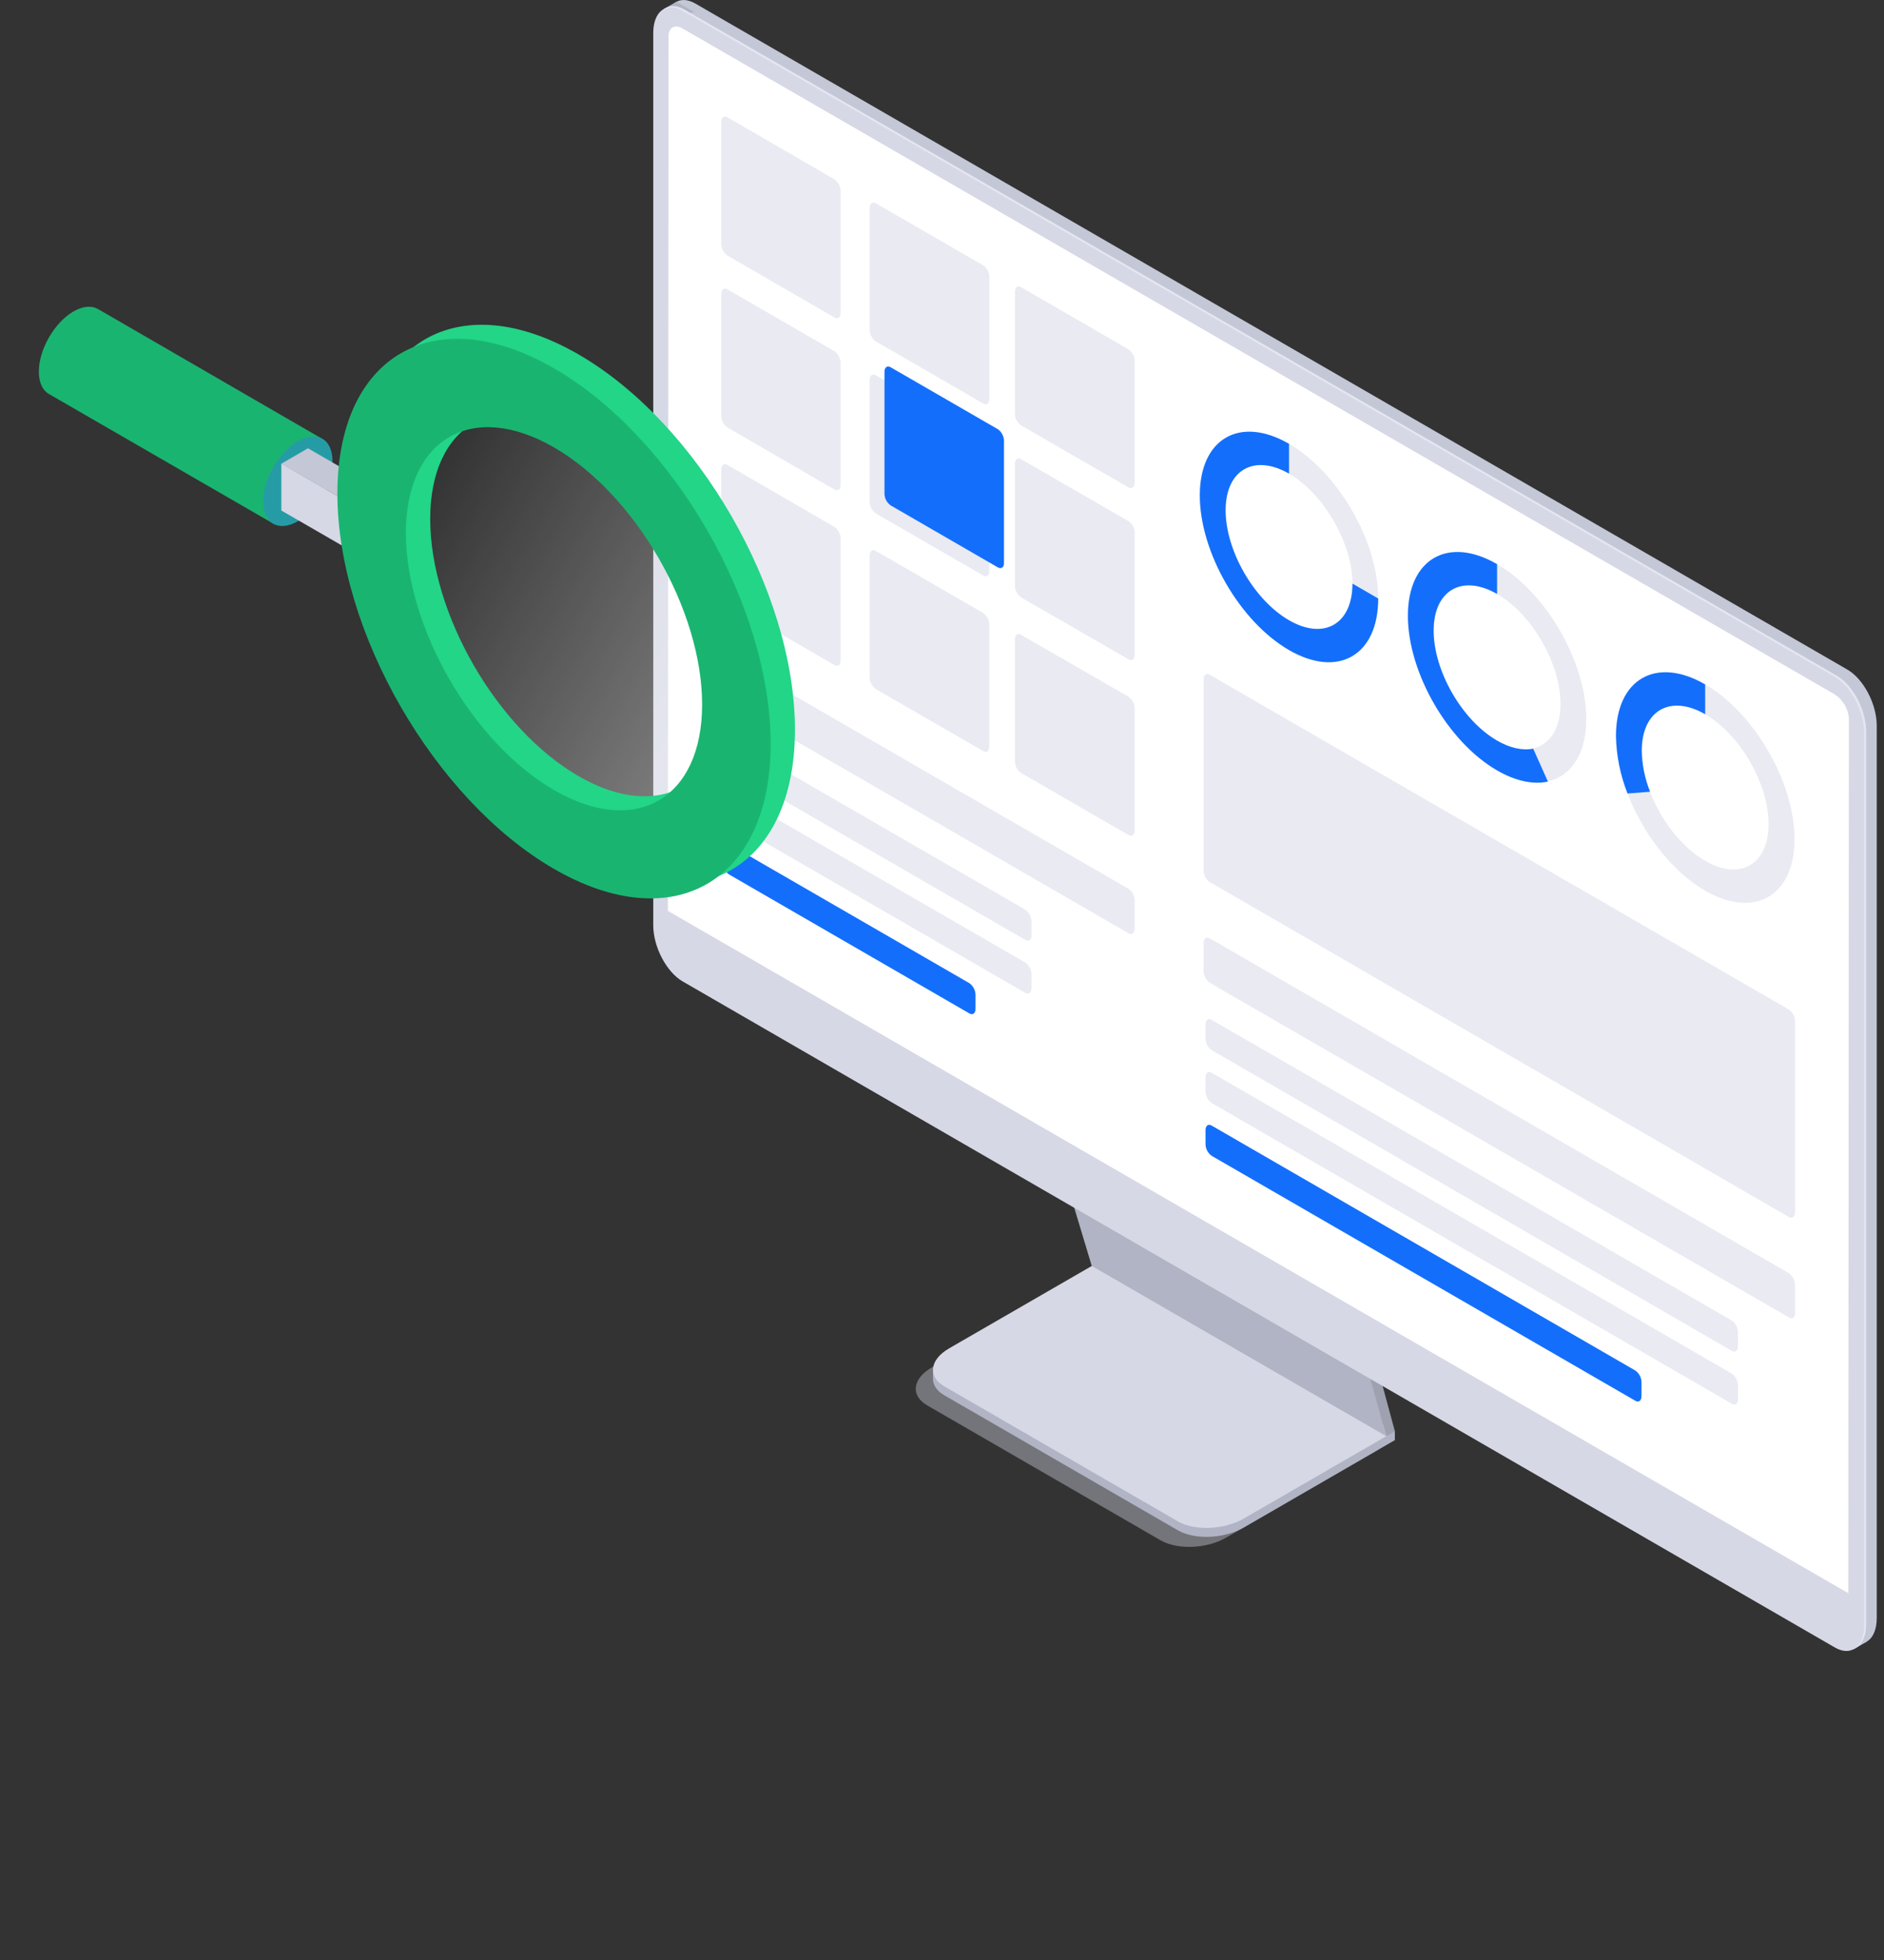 <svg width="150" height="156" viewBox="0 0 150 156" fill="none" xmlns="http://www.w3.org/2000/svg">
<rect x="0" y="0" width="150" height="156" fill="#333333" stroke="none"/>
<g clip-path="url(#clip0)">
<path opacity="0.4" d="M92.409 122.599L73.817 111.854C72.475 111.08 72.644 109.725 74.193 108.833L86.238 101.87L109.695 115.406L97.65 122.368C96.104 123.276 93.763 123.372 92.409 122.599Z" fill="#D6D8E5"/>
<path d="M93.779 121.799L75.186 111.055C73.845 110.281 74.014 108.926 75.563 108.034L87.617 101.071L111.061 114.619L99.017 121.582C97.461 122.477 95.12 122.573 93.779 121.799Z" fill="#B1B4C4"/>
<path d="M111.055 114.623V113.91L109.972 114.536L111.055 114.623Z" fill="#B1B4C4"/>
<path d="M74.283 109.773V109.054L75.395 109.514L74.283 109.773Z" fill="#B1B4C4"/>
<path d="M93.779 121.087L75.186 110.345C73.845 109.568 74.014 108.216 75.563 107.321L87.617 100.361L111.061 113.91L99.017 120.869C97.461 121.764 95.12 121.863 93.779 121.087Z" fill="#D6D8E5"/>
<path d="M87.672 100.393L84.769 90.758L108.472 104.364L111.055 113.91L87.672 100.393Z" fill="#9EA1AF"/>
<path d="M110.366 114.306L111.053 113.91L110.034 113.094L110.366 114.306Z" fill="#9EA1AF"/>
<path d="M86.922 100.755L84.022 91.119L107.724 104.728L110.366 114.306L86.922 100.755Z" fill="#B1B4C4"/>
<path d="M147.09 130.546L55.359 77.53C54.081 76.788 53.027 74.79 53.027 73.073V2.043C53.027 0.326 54.072 -0.464 55.359 0.281L147.09 53.297C148.368 54.039 149.422 56.034 149.422 57.751V128.784C149.422 130.501 148.378 131.291 147.09 130.546Z" fill="#C4C7D6"/>
<path d="M147.563 131.278L148.579 130.693L148.141 127.675L147.563 131.278Z" fill="#C4C7D6"/>
<path d="M52.851 0.716L53.851 0.141L55.288 0.959C55.288 0.959 53.758 1.192 53.72 1.186C53.681 1.179 52.851 0.716 52.851 0.716Z" fill="#B1B4C4"/>
<path d="M146.25 131.032L54.503 78.003C53.225 77.261 52.174 75.266 52.174 73.546V2.528C52.174 0.812 53.219 0.022 54.503 0.767L146.25 53.783C147.528 54.525 148.579 56.52 148.579 58.24V129.27C148.579 130.987 147.538 131.777 146.25 131.032Z" fill="#E4E7F2"/>
<path d="M146.087 131.125L54.343 78.108C53.065 77.363 52.011 75.368 52.011 73.652V2.621C52.011 0.905 53.056 0.115 54.343 0.86L146.087 53.876C147.365 54.618 148.419 56.613 148.419 58.329V129.363C148.419 131.07 147.374 131.869 146.087 131.125Z" fill="#D6D8E5"/>
<path d="M147.157 126.806L53.177 72.498L53.225 2.906C53.225 2.193 53.726 1.905 54.343 2.266L146.087 55.276C146.412 55.489 146.683 55.775 146.877 56.111C147.071 56.448 147.183 56.826 147.205 57.214L147.157 126.806Z" fill="white"/>
<path d="M66.442 25.271L57.914 20.335C57.766 20.228 57.645 20.089 57.561 19.927C57.477 19.766 57.431 19.587 57.428 19.405V9.705C57.428 9.347 57.646 9.184 57.914 9.338L66.442 14.277C66.59 14.382 66.711 14.521 66.795 14.682C66.88 14.844 66.925 15.022 66.927 15.204V24.903C66.927 25.255 66.71 25.427 66.442 25.271Z" fill="#E9EAF2"/>
<path d="M78.285 32.115L69.731 27.173C69.583 27.067 69.463 26.927 69.378 26.765C69.294 26.604 69.249 26.425 69.246 26.243V16.55C69.246 16.192 69.463 16.029 69.731 16.182L78.275 21.121C78.426 21.227 78.55 21.367 78.636 21.53C78.722 21.693 78.768 21.874 78.77 22.058V31.748C78.77 32.106 78.553 32.288 78.285 32.115Z" fill="#E9EAF2"/>
<path d="M89.854 38.794L81.294 33.854C81.146 33.749 81.025 33.61 80.941 33.449C80.856 33.288 80.811 33.109 80.809 32.927V23.228C80.809 22.87 81.026 22.704 81.294 22.86L89.854 27.812C90.002 27.918 90.123 28.057 90.208 28.218C90.292 28.379 90.337 28.558 90.34 28.739V38.426C90.324 38.784 90.106 38.947 89.854 38.794Z" fill="#E9EAF2"/>
<path d="M66.442 38.96L57.914 34.024C57.766 33.917 57.645 33.778 57.561 33.616C57.477 33.455 57.431 33.276 57.428 33.094V23.394C57.428 23.036 57.646 22.873 57.914 23.027L66.442 27.963C66.59 28.069 66.71 28.209 66.795 28.37C66.879 28.532 66.924 28.711 66.927 28.893V38.592C66.927 38.95 66.71 39.117 66.442 38.96Z" fill="#E9EAF2"/>
<path d="M78.285 45.804L69.731 40.868C69.583 40.762 69.463 40.622 69.378 40.461C69.294 40.299 69.249 40.12 69.246 39.938V30.239C69.246 29.881 69.463 29.718 69.731 29.871L78.275 34.807C78.423 34.913 78.544 35.053 78.628 35.215C78.712 35.376 78.758 35.555 78.761 35.737V45.436C78.77 45.794 78.553 45.961 78.285 45.804Z" fill="#E9EAF2"/>
<path d="M79.451 45.162L70.907 40.222C70.759 40.117 70.638 39.978 70.553 39.817C70.469 39.656 70.424 39.477 70.421 39.295V29.596C70.421 29.238 70.639 29.072 70.907 29.229L79.451 34.164C79.599 34.271 79.719 34.411 79.804 34.572C79.888 34.734 79.933 34.913 79.936 35.095V44.794C79.952 45.152 79.719 45.315 79.451 45.162Z" fill="#136FFB"/>
<path d="M89.854 52.479L81.294 47.543C81.146 47.438 81.025 47.299 80.941 47.138C80.856 46.977 80.811 46.798 80.809 46.616V36.914C80.809 36.559 81.026 36.393 81.294 36.549L89.854 41.485C90.002 41.591 90.123 41.73 90.208 41.891C90.292 42.052 90.337 42.23 90.34 42.412V52.108C90.324 52.47 90.106 52.636 89.854 52.479Z" fill="#E9EAF2"/>
<path d="M66.442 52.936L57.914 48C57.766 47.895 57.645 47.756 57.561 47.595C57.476 47.434 57.431 47.255 57.428 47.073V37.371C57.428 37.016 57.646 36.85 57.914 37.007L66.442 41.942C66.59 42.048 66.711 42.187 66.795 42.348C66.88 42.509 66.925 42.688 66.927 42.87V52.572C66.927 52.927 66.71 53.093 66.442 52.936Z" fill="#E9EAF2"/>
<path d="M89.854 74.281L57.914 55.826C57.766 55.72 57.645 55.58 57.561 55.419C57.477 55.257 57.431 55.078 57.428 54.896V52.658C57.428 52.3 57.646 52.134 57.914 52.291L89.854 70.749C90.002 70.855 90.123 70.993 90.207 71.154C90.292 71.316 90.337 71.494 90.34 71.676V73.914C90.323 74.272 90.106 74.438 89.854 74.281Z" fill="#E9EAF2"/>
<path d="M81.636 74.806L58.042 61.184C57.894 61.079 57.773 60.94 57.688 60.779C57.604 60.618 57.559 60.439 57.556 60.257V59.141C57.556 58.783 57.773 58.617 58.042 58.774L81.636 72.405C81.783 72.512 81.904 72.651 81.989 72.813C82.073 72.974 82.118 73.153 82.121 73.335V74.445C82.121 74.806 81.904 74.972 81.636 74.806Z" fill="#E9EAF2"/>
<path d="M81.636 79.026L58.042 65.391C57.894 65.286 57.773 65.147 57.688 64.986C57.604 64.825 57.559 64.646 57.556 64.464V63.355C57.556 62.997 57.773 62.834 58.042 62.987L81.636 76.618C81.783 76.725 81.904 76.865 81.989 77.026C82.073 77.188 82.118 77.367 82.121 77.549V78.658C82.121 79.016 81.904 79.179 81.636 79.026Z" fill="#E9EAF2"/>
<path d="M77.183 80.662L58.042 69.598C57.894 69.493 57.773 69.354 57.688 69.193C57.604 69.032 57.559 68.853 57.556 68.671V67.562C57.556 67.204 57.773 67.041 58.042 67.194L77.183 78.255C77.331 78.362 77.452 78.501 77.536 78.663C77.62 78.824 77.666 79.003 77.669 79.186V80.295C77.669 80.653 77.452 80.816 77.183 80.662Z" fill="#136FFB"/>
<path d="M142.43 104.856L96.318 78.22C96.17 78.115 96.049 77.976 95.965 77.815C95.88 77.654 95.835 77.475 95.833 77.293V75.055C95.833 74.697 96.05 74.534 96.318 74.688L142.43 101.34C142.578 101.445 142.699 101.584 142.783 101.745C142.868 101.906 142.913 102.085 142.915 102.267V104.505C142.915 104.856 142.698 105.022 142.43 104.856Z" fill="#E9EAF2"/>
<path d="M137.885 107.516L96.466 83.578C96.318 83.472 96.197 83.334 96.112 83.173C96.028 83.011 95.983 82.833 95.98 82.651V81.542C95.98 81.184 96.197 81.02 96.466 81.174L137.885 105.109C138.033 105.215 138.154 105.355 138.238 105.516C138.322 105.678 138.368 105.857 138.371 106.039V107.148C138.371 107.506 138.154 107.669 137.885 107.516Z" fill="#E9EAF2"/>
<path d="M137.885 111.723L96.466 87.788C96.318 87.682 96.197 87.542 96.113 87.381C96.028 87.219 95.983 87.04 95.98 86.858V85.749C95.98 85.391 96.197 85.228 96.466 85.381L137.885 109.332C138.033 109.437 138.154 109.576 138.239 109.737C138.323 109.898 138.368 110.077 138.371 110.259V111.368C138.371 111.713 138.154 111.889 137.885 111.723Z" fill="#E9EAF2"/>
<path d="M130.207 111.493L96.466 91.992C96.318 91.885 96.197 91.746 96.113 91.584C96.028 91.423 95.983 91.244 95.98 91.062V89.953C95.98 89.594 96.197 89.431 96.466 89.585L130.207 109.086C130.354 109.192 130.475 109.331 130.559 109.492C130.644 109.652 130.689 109.831 130.692 110.013V111.122C130.692 111.483 130.472 111.646 130.207 111.493Z" fill="#136FFB"/>
<path d="M78.285 59.781L69.731 54.845C69.583 54.739 69.462 54.6 69.378 54.439C69.293 54.278 69.248 54.1 69.246 53.918V44.215C69.246 43.861 69.463 43.694 69.731 43.851L78.275 48.787C78.423 48.892 78.544 49.031 78.629 49.192C78.713 49.353 78.758 49.532 78.761 49.714V59.416C78.77 59.781 78.553 59.937 78.285 59.781Z" fill="#E9EAF2"/>
<path d="M89.854 66.459L81.294 61.52C81.146 61.414 81.025 61.276 80.941 61.114C80.856 60.953 80.811 60.775 80.809 60.593V50.894C80.809 50.535 81.026 50.369 81.294 50.526L89.854 55.462C90.002 55.568 90.123 55.708 90.207 55.87C90.291 56.031 90.337 56.21 90.34 56.392V66.091C90.324 66.449 90.106 66.612 89.854 66.459Z" fill="#E9EAF2"/>
<path d="M142.43 96.864L96.318 70.203C96.17 70.097 96.049 69.958 95.965 69.797C95.88 69.636 95.835 69.457 95.833 69.275V54.078C95.833 53.72 96.05 53.553 96.318 53.71L142.43 80.356C142.578 80.462 142.698 80.602 142.783 80.763C142.867 80.925 142.912 81.104 142.915 81.286V96.484C142.915 96.842 142.698 97.005 142.43 96.864Z" fill="#E9EAF2"/>
<path d="M102.63 51.741C98.714 49.477 95.526 43.956 95.526 39.43C95.526 34.903 98.721 33.065 102.63 35.325C106.539 37.585 109.73 43.112 109.73 47.636C109.73 52.16 106.543 54.004 102.63 51.741ZM102.63 37.697C99.845 36.099 97.58 37.4 97.58 40.616C97.58 43.832 99.845 47.761 102.63 49.369C105.415 50.977 107.68 49.669 107.68 46.45C107.68 43.231 105.409 39.321 102.63 37.697Z" fill="#E9EAF2"/>
<path d="M102.63 51.741C98.714 49.477 95.526 43.956 95.526 39.43C95.526 34.903 98.721 33.065 102.63 35.325V37.697C99.845 36.099 97.58 37.4 97.58 40.616C97.58 43.832 99.845 47.761 102.63 49.369C105.415 50.977 107.68 49.669 107.68 46.45L109.73 47.636C109.727 52.163 106.543 54.004 102.63 51.741Z" fill="#136FFB"/>
<path d="M119.194 61.318C115.278 59.055 112.094 53.531 112.094 49.007C112.094 44.484 115.288 42.639 119.194 44.903C123.1 47.166 126.294 52.687 126.294 57.214C126.294 61.74 123.11 63.582 119.194 61.318ZM119.194 47.275C116.409 45.676 114.144 46.974 114.144 50.193C114.144 53.413 116.409 57.335 119.194 58.946C121.979 60.558 124.244 59.247 124.244 56.028C124.244 52.808 121.979 48.883 119.194 47.275Z" fill="#E9EAF2"/>
<path d="M119.194 61.318C115.278 59.055 112.094 53.531 112.094 49.007C112.094 44.484 115.288 42.639 119.194 44.903V47.275C116.409 45.676 114.144 46.974 114.144 50.193C114.144 53.413 116.409 57.335 119.194 58.946C120.229 59.544 121.222 59.758 122.069 59.586L123.241 62.21C122.05 62.463 120.651 62.159 119.194 61.318Z" fill="#136FFB"/>
<path d="M135.761 70.89C131.845 68.626 128.661 63.102 128.661 58.579C128.661 54.055 131.855 52.211 135.761 54.474C139.667 56.737 142.874 62.258 142.874 66.785C142.874 71.312 139.68 73.153 135.761 70.89ZM135.761 56.846C132.979 55.248 130.711 56.546 130.711 59.765C130.711 62.984 132.979 66.906 135.761 68.518C138.543 70.129 140.811 68.818 140.811 65.599C140.811 62.38 138.546 58.454 135.761 56.846Z" fill="#E9EAF2"/>
<path d="M129.581 63.157C129.003 61.698 128.691 60.148 128.661 58.579C128.661 54.052 131.855 52.211 135.761 54.474V56.846C132.979 55.248 130.712 56.546 130.712 59.765C130.736 60.88 130.961 61.981 131.376 63.016L129.581 63.157Z" fill="#136FFB"/>
<path d="M25.511 34.846L7.835 24.616L7.768 24.577C7.27 24.312 6.596 24.36 5.852 24.788C4.328 25.671 3.092 27.812 3.092 29.584C3.092 30.495 3.428 31.124 3.961 31.396L21.876 41.744L25.511 34.846Z" fill="#1AB471"/>
<path d="M25.663 39.426C26.741 37.558 26.741 35.539 25.664 34.916C24.587 34.294 22.84 35.304 21.762 37.173C20.685 39.041 20.684 41.06 21.761 41.683C22.838 42.305 24.585 41.295 25.663 39.426Z" fill="#259CA5"/>
<path d="M31.608 45.951L22.4 40.632V36.898L31.608 42.221V45.951Z" fill="#D6D8E5"/>
<path d="M31.608 42.227L22.4 36.907L24.521 35.68L33.729 41.003L31.608 42.227Z" fill="#C4C7D6"/>
<path d="M54.143 66.637C59.685 63.434 59.685 53.049 54.143 43.44C48.6 33.832 39.614 28.639 34.072 31.842C28.529 35.044 28.529 45.43 34.072 55.038C39.614 64.647 48.6 69.84 54.143 66.637Z" fill="url(#paint0_linear)"/>
<path d="M46.045 68.038C36.542 62.546 28.797 49.142 28.797 38.157C28.797 27.173 36.53 22.707 46.045 28.199C55.56 33.691 63.292 47.096 63.292 58.077C63.292 69.058 55.55 73.527 46.045 68.038ZM46.045 34.491C39.542 30.731 34.252 33.787 34.252 41.303C34.252 48.819 39.542 57.991 46.045 61.763C52.548 65.535 57.837 62.463 57.837 54.95C57.837 47.438 52.548 38.247 46.045 34.491Z" fill="#22D587"/>
<path d="M44.109 69.157C34.604 63.665 26.862 50.261 26.862 39.276C26.862 28.292 34.591 23.826 44.109 29.318C53.627 34.81 61.357 48.215 61.357 59.196C61.357 70.177 53.611 74.649 44.109 69.157ZM44.109 35.609C37.606 31.85 32.317 34.906 32.317 42.422C32.317 49.938 37.606 59.109 44.109 62.882C50.612 66.654 55.901 63.582 55.901 56.069C55.901 48.557 50.612 39.366 44.109 35.609Z" fill="#1AB471"/>
</g>
<defs>
<linearGradient id="paint0_linear" x1="59.979" y1="58.409" x2="28.223" y2="40.09" gradientUnits="userSpaceOnUse">
<stop stop-color="white" stop-opacity="0.4"/>
<stop offset="0.89" stop-color="white" stop-opacity="0"/>
</linearGradient>
<clipPath id="clip0">
<rect width="149" height="155.012" fill="white" transform="translate(0.422)"/>
</clipPath>
</defs>
</svg>
